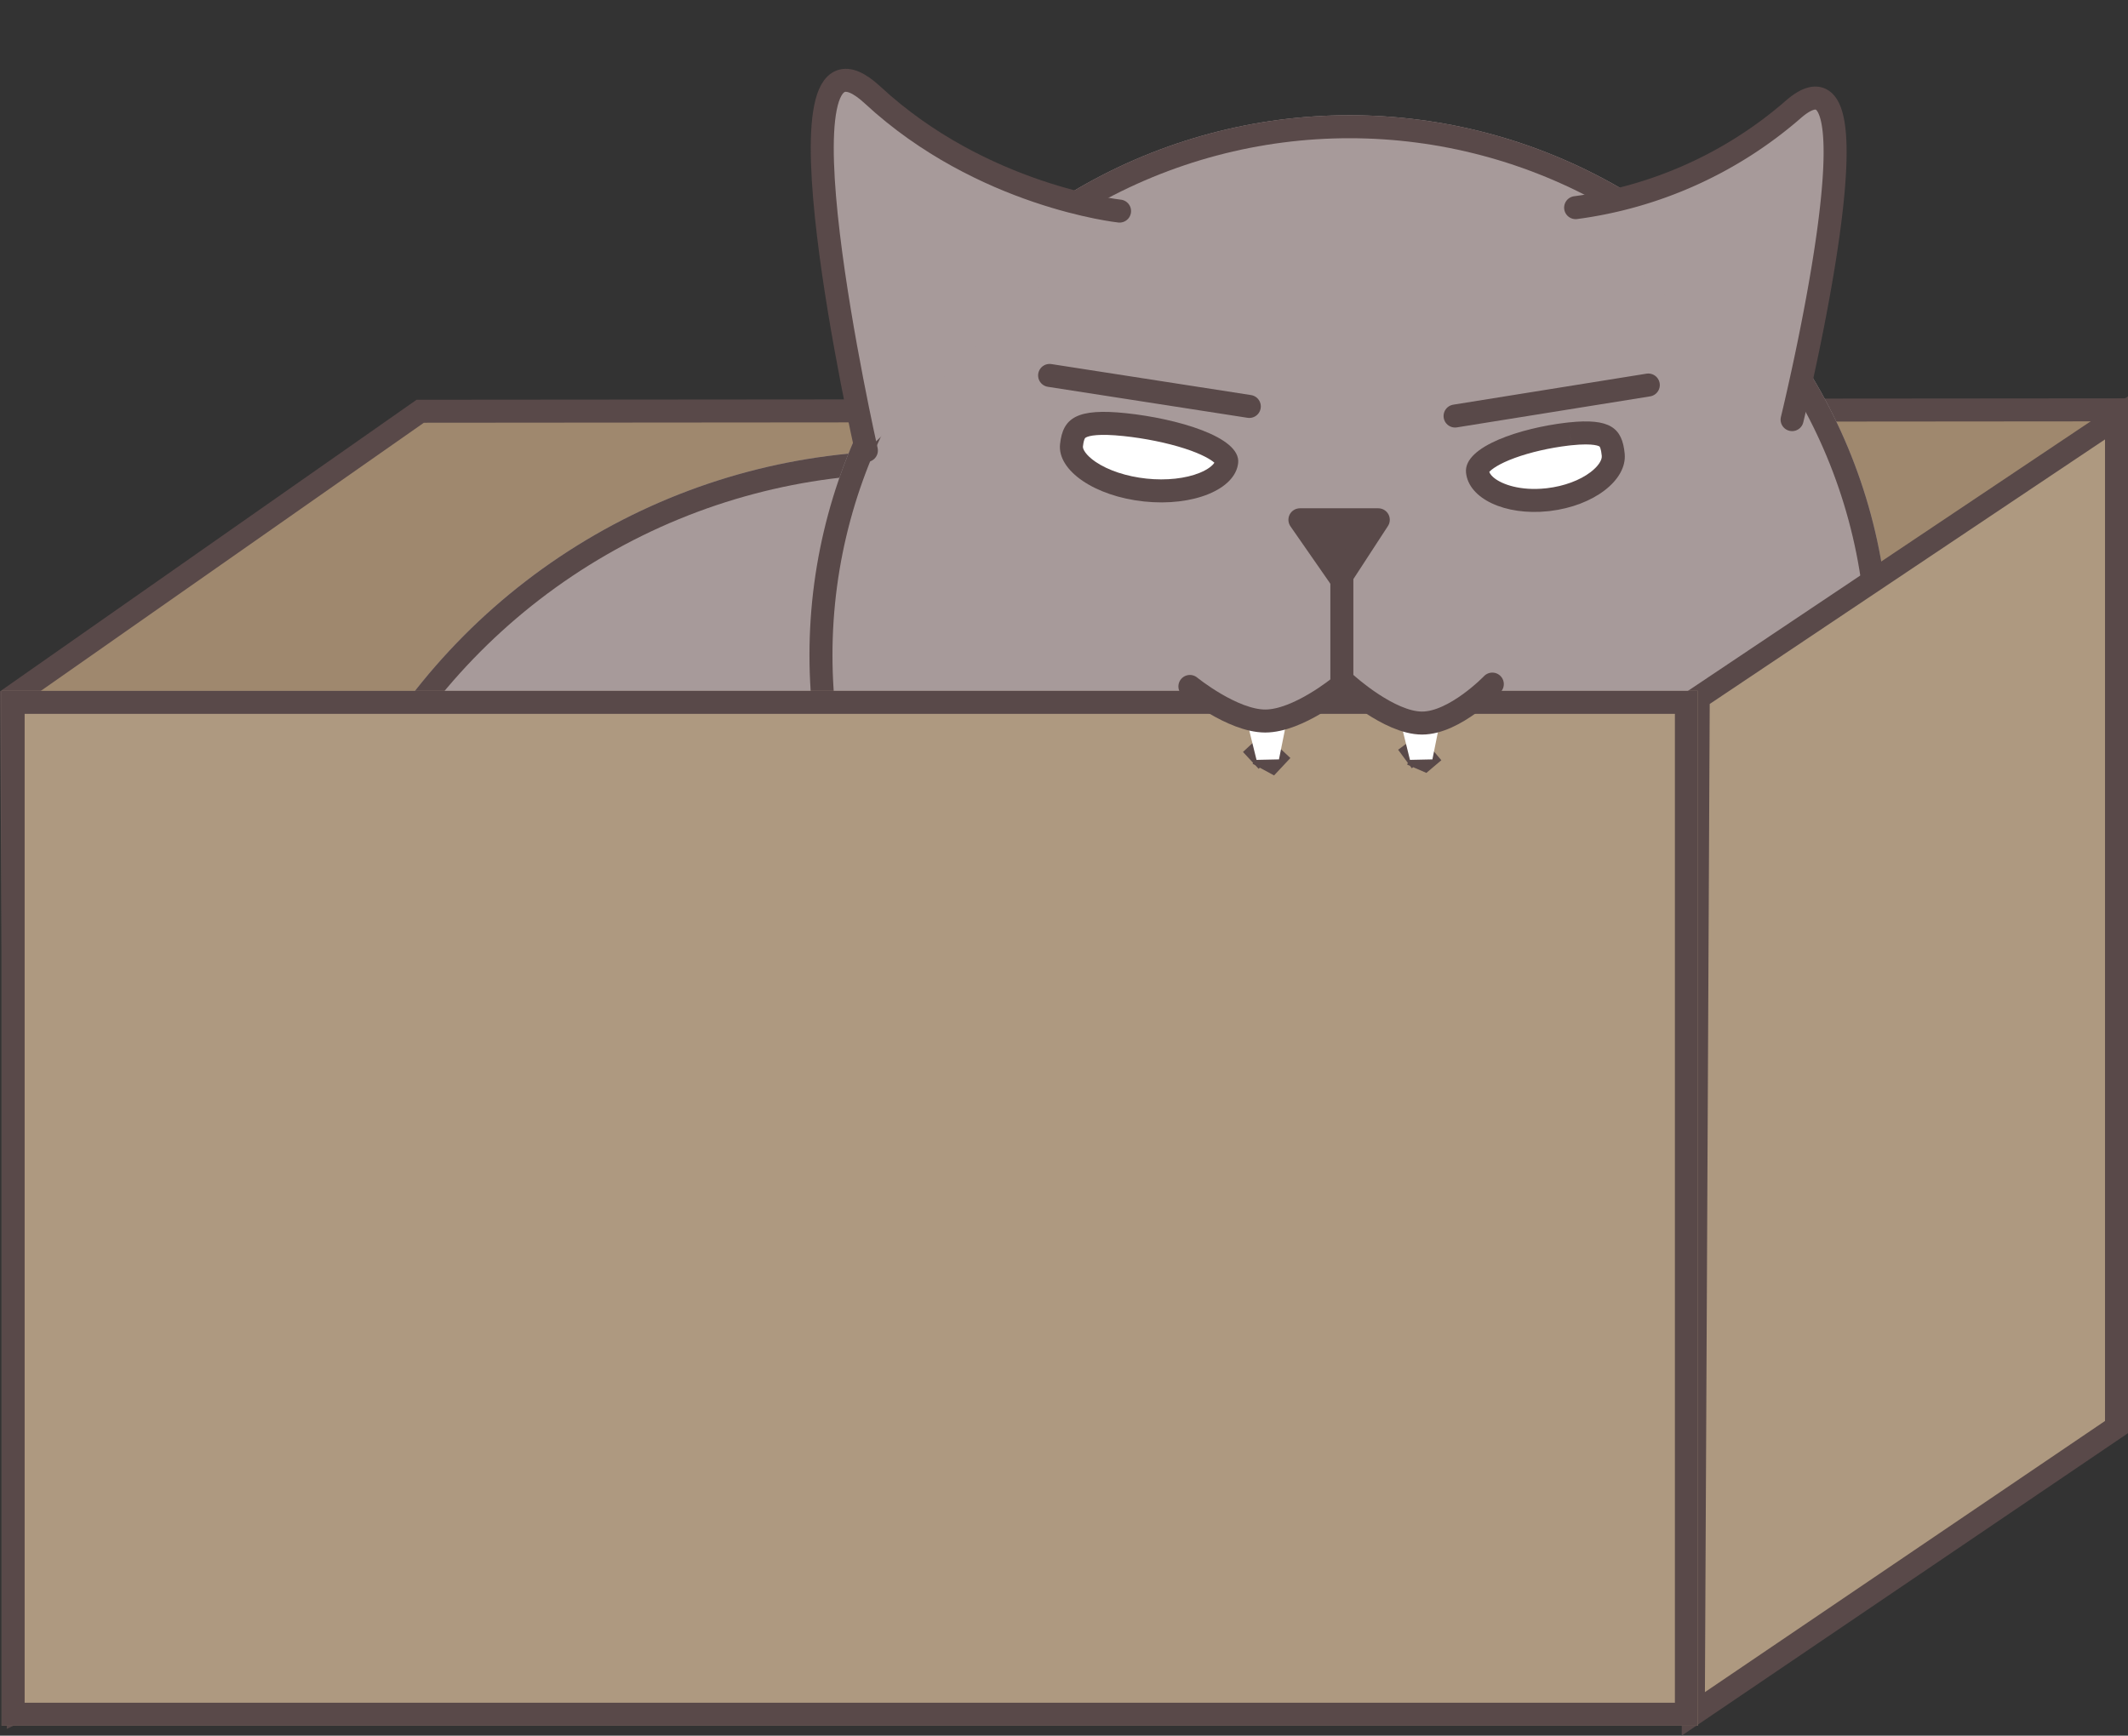 <svg xmlns="http://www.w3.org/2000/svg" width="277.563" height="226.444" viewBox="0 0 277.563 226.444">
  <rect x="0" y="0" width="277.563" height="226.444" fill="#333333" stroke="none"/>
  <g id="BoxCat" transform="translate(0.213 -19.127)">
    <path id="BackPanel" d="M1701.033,636.411l53.308-37.324,221.1-.183-2.669,39.241L1701.9,768.619Z" transform="translate(-1699.741 -526.306)" fill="#9f886e" stroke="#594949" stroke-width="3"/>
    <g id="CatFaceLogo" transform="translate(36.422 21)">
      <g id="Body" transform="translate(0 56.933)" fill="#a79a9a" stroke="#594949" stroke-width="3">
        <circle cx="81.932" cy="81.932" r="81.932" stroke="none"/>
        <circle cx="81.932" cy="81.932" r="80.432" fill="none"/>
      </g>
      <g id="Head" transform="translate(62.614 0)">
        <g id="Head-2" data-name="Head" transform="translate(6.333 13.161)" fill="#a79a9a" stroke="#594949" stroke-width="3">
          <circle cx="70.433" cy="70.433" r="70.433" stroke="none"/>
          <circle cx="70.433" cy="70.433" r="68.933" fill="none"/>
        </g>
        <g id="LeftEar" transform="translate(0 0)">
          <path id="Path_7" data-name="Path 7" d="M35.4,40.919s-3.95-53-12.465-38.364A54.069,54.069,0,0,1,0,23.341" transform="matrix(0.951, 0.309, -0.309, 0.951, 113.48, 3.02)" fill="#a79a9a" stroke="#594949" stroke-linecap="round" stroke-width="3"/>
          <path id="Path_26" data-name="Path 26" d="M0,47.055S4.542-13.891,14.334,2.939s26.378,23.9,26.378,23.9" transform="translate(0 11.903) rotate(-17)" fill="#a79a9a" stroke="#594949" stroke-linecap="round" stroke-width="3"/>
        </g>
      </g>
      <g id="Face" transform="translate(100.269 47.11)">
        <g id="Right_Eye" data-name="Right Eye" transform="translate(0 0)">
          <g id="Path_3" data-name="Path 3" transform="matrix(0.995, 0.105, -0.105, 0.995, 1.878, 4.071)" fill="#fff">
            <path d="M 11.674 9.703 C 8.8 9.703 6.121 9.113 4.13 8.042 C 2.459 7.143 1.5 6.005 1.5 4.92 C 1.5 3.367 1.89 2.797 2.475 2.419 C 3.434 1.801 5.293 1.5 8.159 1.5 C 11.58 1.5 15.179 1.914 17.786 2.608 C 19.193 2.983 20.318 3.44 21.04 3.929 C 21.342 4.134 21.849 4.535 21.849 4.92 C 21.849 6.005 20.89 7.143 19.219 8.042 C 17.228 9.113 14.549 9.703 11.674 9.703 Z" stroke="none"/>
            <path d="M 8.159 3 C 4.838 3 3.682 3.426 3.289 3.68 C 3.174 3.753 3.16 3.788 3.135 3.846 C 3.085 3.967 3 4.267 3 4.92 C 3 5.246 3.49 5.994 4.841 6.721 C 6.591 7.663 9.082 8.203 11.674 8.203 C 14.267 8.203 16.758 7.663 18.508 6.721 C 19.543 6.164 20.073 5.595 20.264 5.212 C 19.791 4.874 18.592 4.278 16.217 3.778 C 13.872 3.283 10.935 3 8.159 3 M 8.159 9.5367431640625e-07 C 14.607 9.5367431640625e-07 23.349 1.45 23.349 4.92 C 23.349 8.39 18.122 11.203 11.674 11.203 C 5.227 11.203 0 8.39 0 4.92 C 0 1.45 1.712 9.5367431640625e-07 8.159 9.5367431640625e-07 Z" stroke="none" fill="#594949"/>
          </g>
          <path id="Path_27" data-name="Path 27" d="M8.752,1,34.8,5.045" transform="translate(-8.752 -1.001)" fill="none" stroke="#594949" stroke-linecap="round" stroke-width="3"/>
        </g>
        <g id="Right_Eye-2" data-name="Right Eye" transform="translate(52.886 1.251)">
          <g id="Path_3-2" data-name="Path 3" transform="matrix(-0.995, 0.105, -0.105, -0.995, 22.798, 15.338)" fill="#fff">
            <path d="M 6.815 9.734 C 6.814 9.734 6.813 9.734 6.813 9.734 C 4.298 9.734 2.753 9.408 2.091 8.739 C 1.807 8.452 1.484 7.929 1.501 6.426 C 1.513 5.302 2.382 4.131 3.884 3.213 C 5.637 2.141 7.989 1.533 10.505 1.501 C 10.574 1.5 10.642 1.5 10.71 1.5 C 13.884 1.5 16.808 2.463 18.34 4.013 C 19.005 4.685 19.337 5.396 19.329 6.127 C 19.322 6.75 18.371 7.707 15.724 8.527 C 13.414 9.243 10.229 9.693 7.204 9.731 C 7.072 9.733 6.943 9.734 6.815 9.734 Z" stroke="none"/>
            <path d="M 6.815 11.234 L 6.815 8.234 C 6.936 8.234 7.059 8.233 7.185 8.231 C 9.635 8.2 12.224 7.886 14.289 7.37 C 16.467 6.826 17.473 6.207 17.805 5.903 C 17.728 5.584 17.484 5.281 17.273 5.068 C 16.33 4.114 14.046 3 10.71 3 C 10.648 3 10.587 3 10.524 3.001 C 8.306 3.029 6.171 3.573 4.666 4.493 C 3.645 5.117 3.007 5.864 3.001 6.443 C 2.989 7.436 3.156 7.681 3.157 7.683 C 3.162 7.689 3.722 8.234 6.813 8.234 L 6.815 11.234 M 6.813 11.234 C 1.4 11.234 -0.038 9.791 0.001 6.409 C 0.04 2.943 4.735 0.075 10.486 0.001 C 10.561 0 10.635 3.16864020533103e-06 10.71 3.16864020533103e-06 C 16.357 3.16864020533103e-06 20.868 2.724 20.829 6.144 C 20.789 9.61 12.975 11.158 7.224 11.231 C 7.084 11.233 6.947 11.234 6.813 11.234 Z" stroke="none" fill="#594949"/>
          </g>
          <path id="Path_27-2" data-name="Path 27" d="M33.956,1,8.752,5.045" transform="translate(-8.752 -1.001)" fill="none" stroke="#594949" stroke-linecap="round" stroke-width="3"/>
        </g>
      </g>
    </g>
    <path id="frontPanel" d="M1700.165,635.568l54.556-36.522V730.713l-55.2,37.419Z" transform="translate(-1478.869 -525.4)" fill="#ae9980" stroke="#594949" stroke-linecap="round" stroke-width="3"/>
    <g id="SidePanel" transform="translate(0 109.261)" fill="#ae9980" stroke="#594949" stroke-width="3">
      <rect width="221.251" height="135.017" stroke="none"/>
      <rect x="1.5" y="1.5" width="218.251" height="132.017" fill="none"/>
    </g>
    <g id="Mouth_Nose" data-name="Mouth+Nose" transform="translate(154.988 86.942)">
      <path id="Path_30" data-name="Path 30" d="M3.777.068,2.9.715,1.241,0,0,1.052" transform="translate(31.83 31.277) rotate(180)" fill="none" stroke="#594949" stroke-width="3"/>
      <path id="Path_29" data-name="Path 29" d="M1468.563-3093.883l.944-.878,1.786.969,1.336-1.427" transform="translate(-1460.616 3125.273)" fill="none" stroke="#594949" stroke-width="3"/>
      <path id="tooth" d="M.592,26.191-1.175,19.03l3.162.232Z" transform="translate(9.556 4.774)" fill="#fff" stroke="#fff" stroke-width="3"/>
      <path id="tooth-2" data-name="tooth" d="M.592,26.191-1.175,19.03l3.162.232Z" transform="translate(29.57 4.774)" fill="#fff" stroke="#fff" stroke-width="3"/>
      <path id="Path_10" data-name="Path 10" d="M569.16,106.734v19.422" transform="translate(-549.339 -104.435)" fill="none" stroke="#594949" stroke-width="3"/>
      <path id="Path_11" data-name="Path 11" d="M579.757,109.783s-5.466,4.511-9.752,4.511-9.829-4.511-9.829-4.511" transform="translate(-560.175 -88.039)" fill="#a79a9a" stroke="#594949" stroke-linecap="round" stroke-width="3"/>
      <path id="Path_28" data-name="Path 28" d="M582.528,109.538s-4.878,5.084-9.165,5.084-9.863-5.084-9.863-5.084" transform="translate(-543.08 -88.101)" fill="#a79a9a" stroke="#594949" stroke-linecap="round" stroke-width="3"/>
      <path id="Path_9" data-name="Path 9" d="M0,7.594H10.222L4.945,0Z" transform="translate(24.574 7.594) rotate(180)" fill="#594949" stroke="#594949" stroke-linecap="round" stroke-linejoin="round" stroke-width="3"/>
    </g>
  </g>
</svg>
